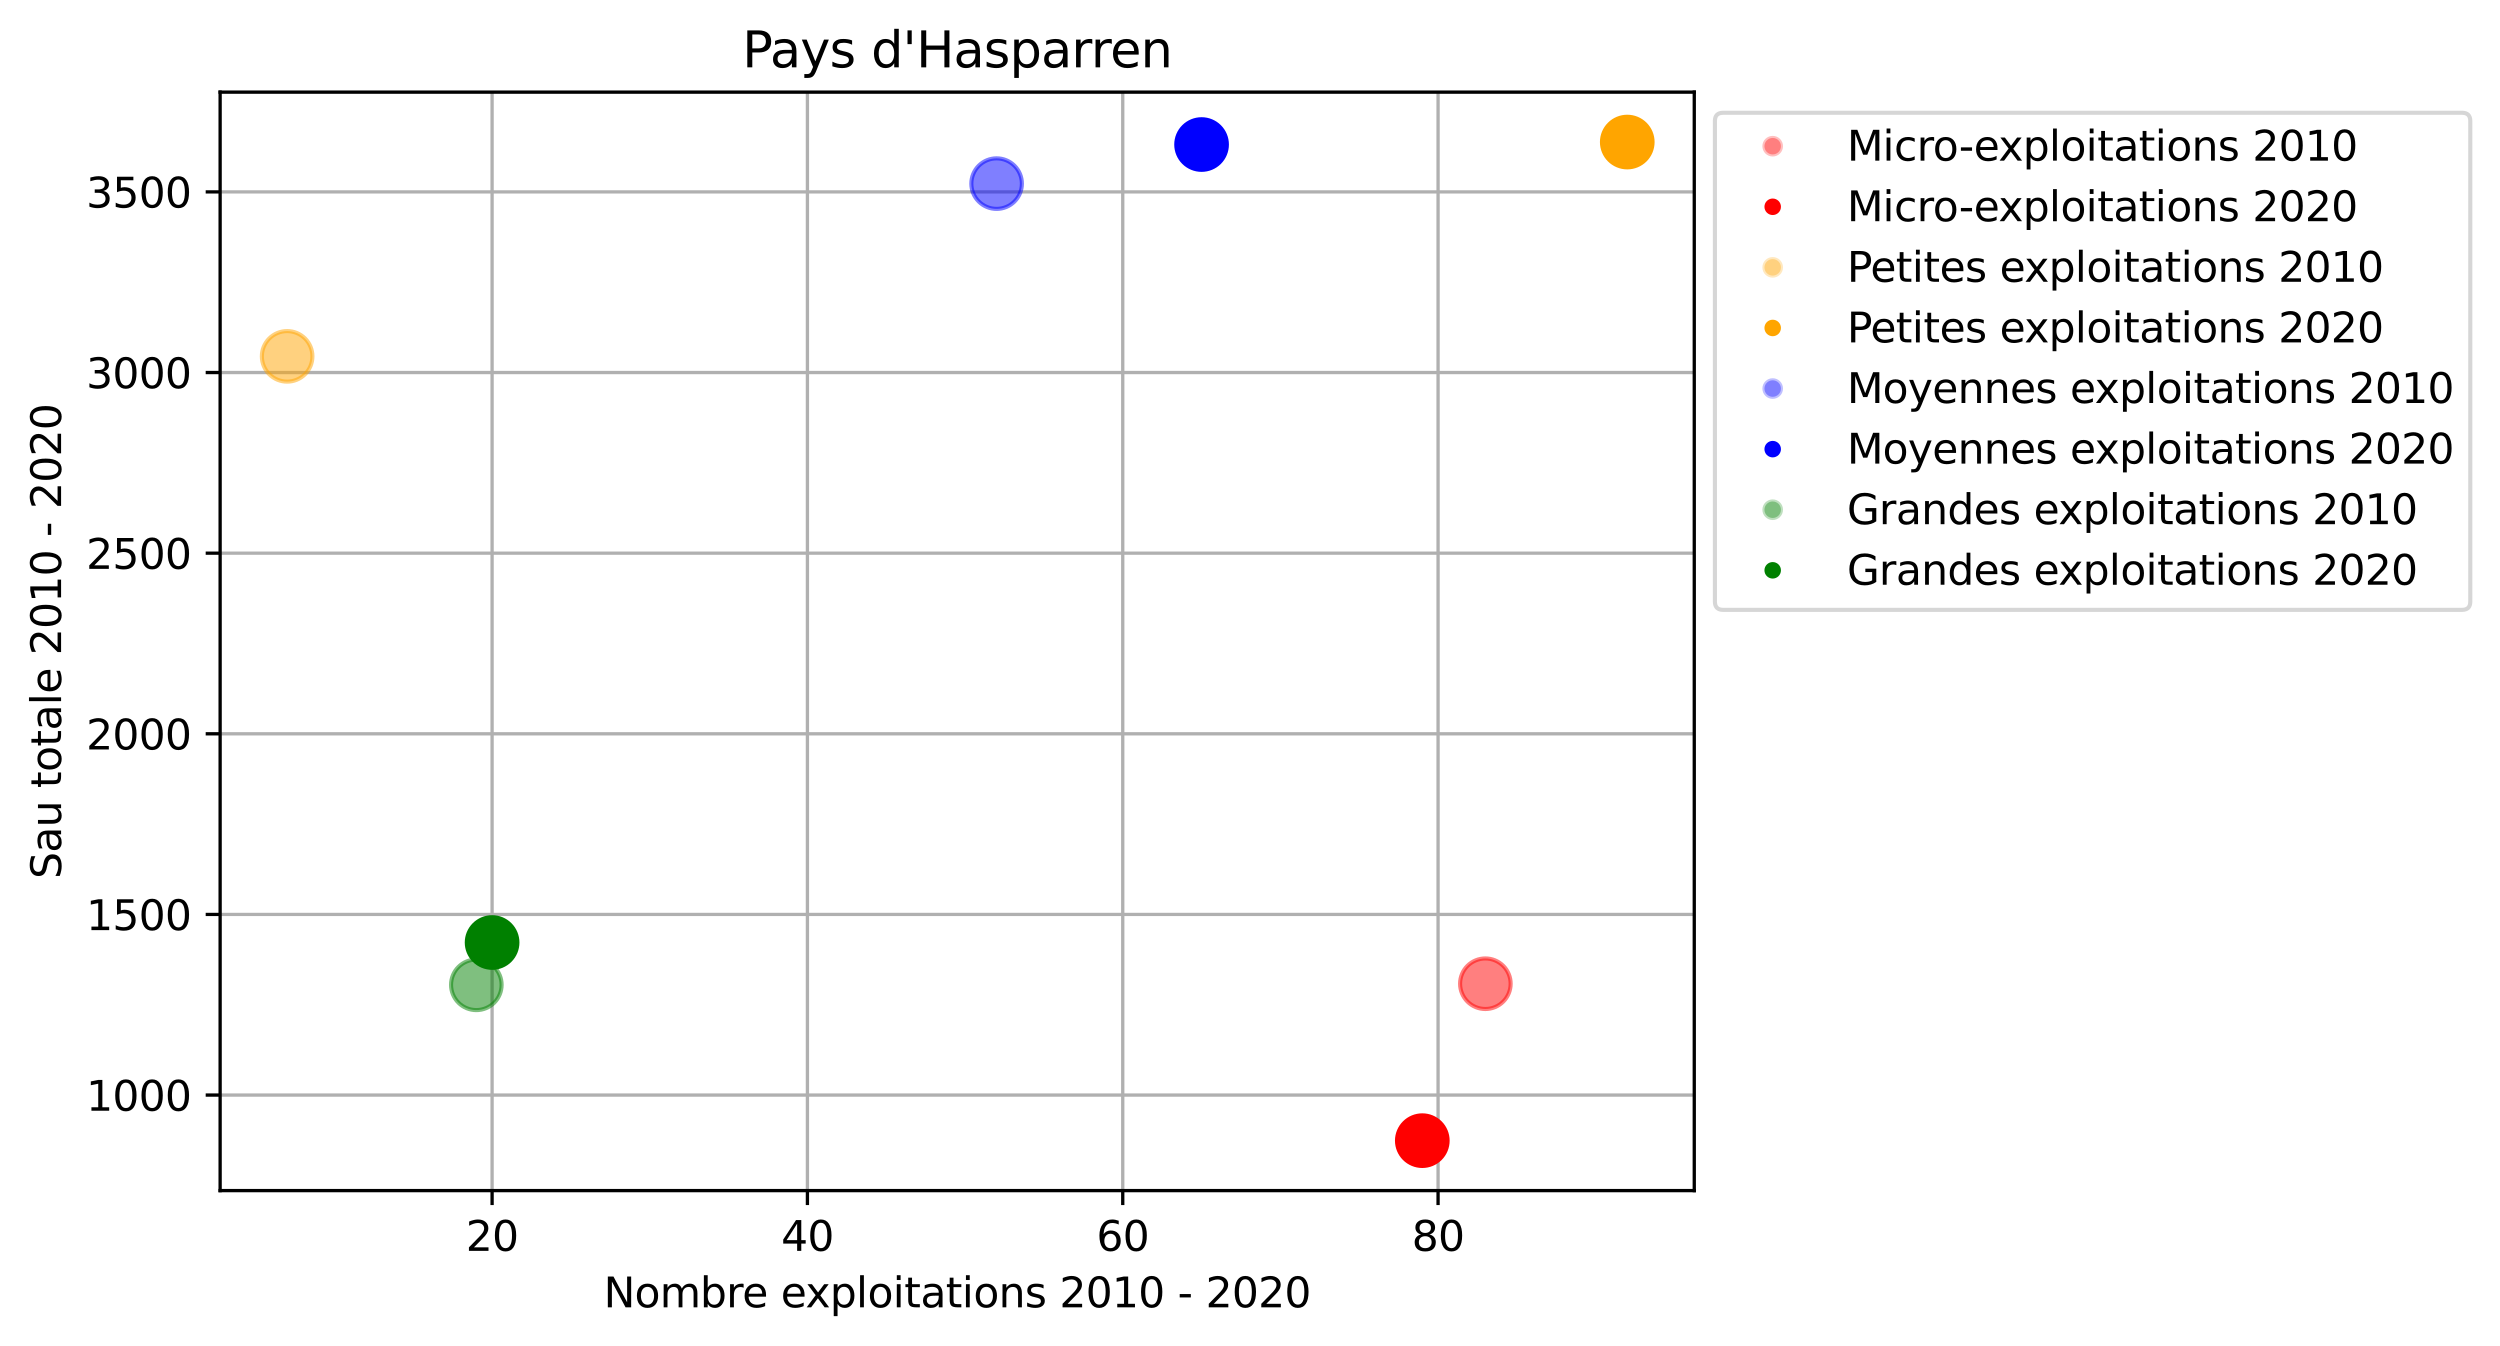 <?xml version="1.0" encoding="utf-8" standalone="no"?>
<!DOCTYPE svg PUBLIC "-//W3C//DTD SVG 1.1//EN"
  "http://www.w3.org/Graphics/SVG/1.1/DTD/svg11.dtd">
<svg xmlns:xlink="http://www.w3.org/1999/xlink" width="605.643pt" height="325.986pt" viewBox="0 0 605.643 325.986" xmlns="http://www.w3.org/2000/svg" version="1.1">
 <defs>
  <style type="text/css">*{stroke-linejoin: round; stroke-linecap: butt}</style>
 </defs>
 <g id="figure_1">
  <g id="patch_1">
   <path d="M 0 325.986 
L 605.643 325.986 
L 605.643 0 
L 0 0 
z
" style="fill: #ffffff"/>
  </g>
  <g id="axes_1">
   <g id="patch_2">
    <path d="M 53.328 288.43 
L 410.448 288.43 
L 410.448 22.318 
L 53.328 22.318 
z
" style="fill: #ffffff"/>
   </g>
   <g id="matplotlib.axis_1">
    <g id="xtick_1">
     <g id="line2d_1">
      <path d="M 119.214 288.43 
L 119.214 22.318 
" clip-path="url(#pa336b7e5cf)" style="fill: none; stroke: #b0b0b0; stroke-width: 0.8; stroke-linecap: square"/>
     </g>
     <g id="line2d_2">
      <defs>
       <path id="m79fb0ad201" d="M 0 0 
L 0 3.5 
" style="stroke: #000000; stroke-width: 0.8"/>
      </defs>
      <g>
       <use xlink:href="#m79fb0ad201" x="119.214" y="288.43" style="stroke: #000000; stroke-width: 0.8"/>
      </g>
     </g>
     <g id="text_1">
      <!-- 20 -->
      <g transform="translate(112.851 303.029) scale(0.1 -0.1)">
       <defs>
        <path id="DejaVuSans-32" d="M 1228 531 
L 3431 531 
L 3431 0 
L 469 0 
L 469 531 
Q 828 903 1448 1529 
Q 2069 2156 2228 2338 
Q 2531 2678 2651 2914 
Q 2772 3150 2772 3378 
Q 2772 3750 2511 3984 
Q 2250 4219 1831 4219 
Q 1534 4219 1204 4116 
Q 875 4013 500 3803 
L 500 4441 
Q 881 4594 1212 4672 
Q 1544 4750 1819 4750 
Q 2544 4750 2975 4387 
Q 3406 4025 3406 3419 
Q 3406 3131 3298 2873 
Q 3191 2616 2906 2266 
Q 2828 2175 2409 1742 
Q 1991 1309 1228 531 
z
" transform="scale(0.016)"/>
        <path id="DejaVuSans-30" d="M 2034 4250 
Q 1547 4250 1301 3770 
Q 1056 3291 1056 2328 
Q 1056 1369 1301 889 
Q 1547 409 2034 409 
Q 2525 409 2770 889 
Q 3016 1369 3016 2328 
Q 3016 3291 2770 3770 
Q 2525 4250 2034 4250 
z
M 2034 4750 
Q 2819 4750 3233 4129 
Q 3647 3509 3647 2328 
Q 3647 1150 3233 529 
Q 2819 -91 2034 -91 
Q 1250 -91 836 529 
Q 422 1150 422 2328 
Q 422 3509 836 4129 
Q 1250 4750 2034 4750 
z
" transform="scale(0.016)"/>
       </defs>
       <use xlink:href="#DejaVuSans-32"/>
       <use xlink:href="#DejaVuSans-30" x="63.623"/>
      </g>
     </g>
    </g>
    <g id="xtick_2">
     <g id="line2d_3">
      <path d="M 195.603 288.43 
L 195.603 22.318 
" clip-path="url(#pa336b7e5cf)" style="fill: none; stroke: #b0b0b0; stroke-width: 0.8; stroke-linecap: square"/>
     </g>
     <g id="line2d_4">
      <g>
       <use xlink:href="#m79fb0ad201" x="195.603" y="288.43" style="stroke: #000000; stroke-width: 0.8"/>
      </g>
     </g>
     <g id="text_2">
      <!-- 40 -->
      <g transform="translate(189.241 303.029) scale(0.1 -0.1)">
       <defs>
        <path id="DejaVuSans-34" d="M 2419 4116 
L 825 1625 
L 2419 1625 
L 2419 4116 
z
M 2253 4666 
L 3047 4666 
L 3047 1625 
L 3713 1625 
L 3713 1100 
L 3047 1100 
L 3047 0 
L 2419 0 
L 2419 1100 
L 313 1100 
L 313 1709 
L 2253 4666 
z
" transform="scale(0.016)"/>
       </defs>
       <use xlink:href="#DejaVuSans-34"/>
       <use xlink:href="#DejaVuSans-30" x="63.623"/>
      </g>
     </g>
    </g>
    <g id="xtick_3">
     <g id="line2d_5">
      <path d="M 271.993 288.43 
L 271.993 22.318 
" clip-path="url(#pa336b7e5cf)" style="fill: none; stroke: #b0b0b0; stroke-width: 0.8; stroke-linecap: square"/>
     </g>
     <g id="line2d_6">
      <g>
       <use xlink:href="#m79fb0ad201" x="271.993" y="288.43" style="stroke: #000000; stroke-width: 0.8"/>
      </g>
     </g>
     <g id="text_3">
      <!-- 60 -->
      <g transform="translate(265.63 303.029) scale(0.1 -0.1)">
       <defs>
        <path id="DejaVuSans-36" d="M 2113 2584 
Q 1688 2584 1439 2293 
Q 1191 2003 1191 1497 
Q 1191 994 1439 701 
Q 1688 409 2113 409 
Q 2538 409 2786 701 
Q 3034 994 3034 1497 
Q 3034 2003 2786 2293 
Q 2538 2584 2113 2584 
z
M 3366 4563 
L 3366 3988 
Q 3128 4100 2886 4159 
Q 2644 4219 2406 4219 
Q 1781 4219 1451 3797 
Q 1122 3375 1075 2522 
Q 1259 2794 1537 2939 
Q 1816 3084 2150 3084 
Q 2853 3084 3261 2657 
Q 3669 2231 3669 1497 
Q 3669 778 3244 343 
Q 2819 -91 2113 -91 
Q 1303 -91 875 529 
Q 447 1150 447 2328 
Q 447 3434 972 4092 
Q 1497 4750 2381 4750 
Q 2619 4750 2861 4703 
Q 3103 4656 3366 4563 
z
" transform="scale(0.016)"/>
       </defs>
       <use xlink:href="#DejaVuSans-36"/>
       <use xlink:href="#DejaVuSans-30" x="63.623"/>
      </g>
     </g>
    </g>
    <g id="xtick_4">
     <g id="line2d_7">
      <path d="M 348.382 288.43 
L 348.382 22.318 
" clip-path="url(#pa336b7e5cf)" style="fill: none; stroke: #b0b0b0; stroke-width: 0.8; stroke-linecap: square"/>
     </g>
     <g id="line2d_8">
      <g>
       <use xlink:href="#m79fb0ad201" x="348.382" y="288.43" style="stroke: #000000; stroke-width: 0.8"/>
      </g>
     </g>
     <g id="text_4">
      <!-- 80 -->
      <g transform="translate(342.019 303.029) scale(0.1 -0.1)">
       <defs>
        <path id="DejaVuSans-38" d="M 2034 2216 
Q 1584 2216 1326 1975 
Q 1069 1734 1069 1313 
Q 1069 891 1326 650 
Q 1584 409 2034 409 
Q 2484 409 2743 651 
Q 3003 894 3003 1313 
Q 3003 1734 2745 1975 
Q 2488 2216 2034 2216 
z
M 1403 2484 
Q 997 2584 770 2862 
Q 544 3141 544 3541 
Q 544 4100 942 4425 
Q 1341 4750 2034 4750 
Q 2731 4750 3128 4425 
Q 3525 4100 3525 3541 
Q 3525 3141 3298 2862 
Q 3072 2584 2669 2484 
Q 3125 2378 3379 2068 
Q 3634 1759 3634 1313 
Q 3634 634 3220 271 
Q 2806 -91 2034 -91 
Q 1263 -91 848 271 
Q 434 634 434 1313 
Q 434 1759 690 2068 
Q 947 2378 1403 2484 
z
M 1172 3481 
Q 1172 3119 1398 2916 
Q 1625 2713 2034 2713 
Q 2441 2713 2670 2916 
Q 2900 3119 2900 3481 
Q 2900 3844 2670 4047 
Q 2441 4250 2034 4250 
Q 1625 4250 1398 4047 
Q 1172 3844 1172 3481 
z
" transform="scale(0.016)"/>
       </defs>
       <use xlink:href="#DejaVuSans-38"/>
       <use xlink:href="#DejaVuSans-30" x="63.623"/>
      </g>
     </g>
    </g>
    <g id="text_5">
     <!-- Nombre exploitations 2010 - 2020 -->
     <g transform="translate(146.248 316.707) scale(0.1 -0.1)">
      <defs>
       <path id="DejaVuSans-4e" d="M 628 4666 
L 1478 4666 
L 3547 763 
L 3547 4666 
L 4159 4666 
L 4159 0 
L 3309 0 
L 1241 3903 
L 1241 0 
L 628 0 
L 628 4666 
z
" transform="scale(0.016)"/>
       <path id="DejaVuSans-6f" d="M 1959 3097 
Q 1497 3097 1228 2736 
Q 959 2375 959 1747 
Q 959 1119 1226 758 
Q 1494 397 1959 397 
Q 2419 397 2687 759 
Q 2956 1122 2956 1747 
Q 2956 2369 2687 2733 
Q 2419 3097 1959 3097 
z
M 1959 3584 
Q 2709 3584 3137 3096 
Q 3566 2609 3566 1747 
Q 3566 888 3137 398 
Q 2709 -91 1959 -91 
Q 1206 -91 779 398 
Q 353 888 353 1747 
Q 353 2609 779 3096 
Q 1206 3584 1959 3584 
z
" transform="scale(0.016)"/>
       <path id="DejaVuSans-6d" d="M 3328 2828 
Q 3544 3216 3844 3400 
Q 4144 3584 4550 3584 
Q 5097 3584 5394 3201 
Q 5691 2819 5691 2113 
L 5691 0 
L 5113 0 
L 5113 2094 
Q 5113 2597 4934 2840 
Q 4756 3084 4391 3084 
Q 3944 3084 3684 2787 
Q 3425 2491 3425 1978 
L 3425 0 
L 2847 0 
L 2847 2094 
Q 2847 2600 2669 2842 
Q 2491 3084 2119 3084 
Q 1678 3084 1418 2786 
Q 1159 2488 1159 1978 
L 1159 0 
L 581 0 
L 581 3500 
L 1159 3500 
L 1159 2956 
Q 1356 3278 1631 3431 
Q 1906 3584 2284 3584 
Q 2666 3584 2933 3390 
Q 3200 3197 3328 2828 
z
" transform="scale(0.016)"/>
       <path id="DejaVuSans-62" d="M 3116 1747 
Q 3116 2381 2855 2742 
Q 2594 3103 2138 3103 
Q 1681 3103 1420 2742 
Q 1159 2381 1159 1747 
Q 1159 1113 1420 752 
Q 1681 391 2138 391 
Q 2594 391 2855 752 
Q 3116 1113 3116 1747 
z
M 1159 2969 
Q 1341 3281 1617 3432 
Q 1894 3584 2278 3584 
Q 2916 3584 3314 3078 
Q 3713 2572 3713 1747 
Q 3713 922 3314 415 
Q 2916 -91 2278 -91 
Q 1894 -91 1617 61 
Q 1341 213 1159 525 
L 1159 0 
L 581 0 
L 581 4863 
L 1159 4863 
L 1159 2969 
z
" transform="scale(0.016)"/>
       <path id="DejaVuSans-72" d="M 2631 2963 
Q 2534 3019 2420 3045 
Q 2306 3072 2169 3072 
Q 1681 3072 1420 2755 
Q 1159 2438 1159 1844 
L 1159 0 
L 581 0 
L 581 3500 
L 1159 3500 
L 1159 2956 
Q 1341 3275 1631 3429 
Q 1922 3584 2338 3584 
Q 2397 3584 2469 3576 
Q 2541 3569 2628 3553 
L 2631 2963 
z
" transform="scale(0.016)"/>
       <path id="DejaVuSans-65" d="M 3597 1894 
L 3597 1613 
L 953 1613 
Q 991 1019 1311 708 
Q 1631 397 2203 397 
Q 2534 397 2845 478 
Q 3156 559 3463 722 
L 3463 178 
Q 3153 47 2828 -22 
Q 2503 -91 2169 -91 
Q 1331 -91 842 396 
Q 353 884 353 1716 
Q 353 2575 817 3079 
Q 1281 3584 2069 3584 
Q 2775 3584 3186 3129 
Q 3597 2675 3597 1894 
z
M 3022 2063 
Q 3016 2534 2758 2815 
Q 2500 3097 2075 3097 
Q 1594 3097 1305 2825 
Q 1016 2553 972 2059 
L 3022 2063 
z
" transform="scale(0.016)"/>
       <path id="DejaVuSans-20" transform="scale(0.016)"/>
       <path id="DejaVuSans-78" d="M 3513 3500 
L 2247 1797 
L 3578 0 
L 2900 0 
L 1881 1375 
L 863 0 
L 184 0 
L 1544 1831 
L 300 3500 
L 978 3500 
L 1906 2253 
L 2834 3500 
L 3513 3500 
z
" transform="scale(0.016)"/>
       <path id="DejaVuSans-70" d="M 1159 525 
L 1159 -1331 
L 581 -1331 
L 581 3500 
L 1159 3500 
L 1159 2969 
Q 1341 3281 1617 3432 
Q 1894 3584 2278 3584 
Q 2916 3584 3314 3078 
Q 3713 2572 3713 1747 
Q 3713 922 3314 415 
Q 2916 -91 2278 -91 
Q 1894 -91 1617 61 
Q 1341 213 1159 525 
z
M 3116 1747 
Q 3116 2381 2855 2742 
Q 2594 3103 2138 3103 
Q 1681 3103 1420 2742 
Q 1159 2381 1159 1747 
Q 1159 1113 1420 752 
Q 1681 391 2138 391 
Q 2594 391 2855 752 
Q 3116 1113 3116 1747 
z
" transform="scale(0.016)"/>
       <path id="DejaVuSans-6c" d="M 603 4863 
L 1178 4863 
L 1178 0 
L 603 0 
L 603 4863 
z
" transform="scale(0.016)"/>
       <path id="DejaVuSans-69" d="M 603 3500 
L 1178 3500 
L 1178 0 
L 603 0 
L 603 3500 
z
M 603 4863 
L 1178 4863 
L 1178 4134 
L 603 4134 
L 603 4863 
z
" transform="scale(0.016)"/>
       <path id="DejaVuSans-74" d="M 1172 4494 
L 1172 3500 
L 2356 3500 
L 2356 3053 
L 1172 3053 
L 1172 1153 
Q 1172 725 1289 603 
Q 1406 481 1766 481 
L 2356 481 
L 2356 0 
L 1766 0 
Q 1100 0 847 248 
Q 594 497 594 1153 
L 594 3053 
L 172 3053 
L 172 3500 
L 594 3500 
L 594 4494 
L 1172 4494 
z
" transform="scale(0.016)"/>
       <path id="DejaVuSans-61" d="M 2194 1759 
Q 1497 1759 1228 1600 
Q 959 1441 959 1056 
Q 959 750 1161 570 
Q 1363 391 1709 391 
Q 2188 391 2477 730 
Q 2766 1069 2766 1631 
L 2766 1759 
L 2194 1759 
z
M 3341 1997 
L 3341 0 
L 2766 0 
L 2766 531 
Q 2569 213 2275 61 
Q 1981 -91 1556 -91 
Q 1019 -91 701 211 
Q 384 513 384 1019 
Q 384 1609 779 1909 
Q 1175 2209 1959 2209 
L 2766 2209 
L 2766 2266 
Q 2766 2663 2505 2880 
Q 2244 3097 1772 3097 
Q 1472 3097 1187 3025 
Q 903 2953 641 2809 
L 641 3341 
Q 956 3463 1253 3523 
Q 1550 3584 1831 3584 
Q 2591 3584 2966 3190 
Q 3341 2797 3341 1997 
z
" transform="scale(0.016)"/>
       <path id="DejaVuSans-6e" d="M 3513 2113 
L 3513 0 
L 2938 0 
L 2938 2094 
Q 2938 2591 2744 2837 
Q 2550 3084 2163 3084 
Q 1697 3084 1428 2787 
Q 1159 2491 1159 1978 
L 1159 0 
L 581 0 
L 581 3500 
L 1159 3500 
L 1159 2956 
Q 1366 3272 1645 3428 
Q 1925 3584 2291 3584 
Q 2894 3584 3203 3211 
Q 3513 2838 3513 2113 
z
" transform="scale(0.016)"/>
       <path id="DejaVuSans-73" d="M 2834 3397 
L 2834 2853 
Q 2591 2978 2328 3040 
Q 2066 3103 1784 3103 
Q 1356 3103 1142 2972 
Q 928 2841 928 2578 
Q 928 2378 1081 2264 
Q 1234 2150 1697 2047 
L 1894 2003 
Q 2506 1872 2764 1633 
Q 3022 1394 3022 966 
Q 3022 478 2636 193 
Q 2250 -91 1575 -91 
Q 1294 -91 989 -36 
Q 684 19 347 128 
L 347 722 
Q 666 556 975 473 
Q 1284 391 1588 391 
Q 1994 391 2212 530 
Q 2431 669 2431 922 
Q 2431 1156 2273 1281 
Q 2116 1406 1581 1522 
L 1381 1569 
Q 847 1681 609 1914 
Q 372 2147 372 2553 
Q 372 3047 722 3315 
Q 1072 3584 1716 3584 
Q 2034 3584 2315 3537 
Q 2597 3491 2834 3397 
z
" transform="scale(0.016)"/>
       <path id="DejaVuSans-31" d="M 794 531 
L 1825 531 
L 1825 4091 
L 703 3866 
L 703 4441 
L 1819 4666 
L 2450 4666 
L 2450 531 
L 3481 531 
L 3481 0 
L 794 0 
L 794 531 
z
" transform="scale(0.016)"/>
       <path id="DejaVuSans-2d" d="M 313 2009 
L 1997 2009 
L 1997 1497 
L 313 1497 
L 313 2009 
z
" transform="scale(0.016)"/>
      </defs>
      <use xlink:href="#DejaVuSans-4e"/>
      <use xlink:href="#DejaVuSans-6f" x="74.805"/>
      <use xlink:href="#DejaVuSans-6d" x="135.986"/>
      <use xlink:href="#DejaVuSans-62" x="233.398"/>
      <use xlink:href="#DejaVuSans-72" x="296.875"/>
      <use xlink:href="#DejaVuSans-65" x="335.738"/>
      <use xlink:href="#DejaVuSans-20" x="397.262"/>
      <use xlink:href="#DejaVuSans-65" x="429.049"/>
      <use xlink:href="#DejaVuSans-78" x="488.822"/>
      <use xlink:href="#DejaVuSans-70" x="548.002"/>
      <use xlink:href="#DejaVuSans-6c" x="611.479"/>
      <use xlink:href="#DejaVuSans-6f" x="639.262"/>
      <use xlink:href="#DejaVuSans-69" x="700.443"/>
      <use xlink:href="#DejaVuSans-74" x="728.227"/>
      <use xlink:href="#DejaVuSans-61" x="767.436"/>
      <use xlink:href="#DejaVuSans-74" x="828.715"/>
      <use xlink:href="#DejaVuSans-69" x="867.924"/>
      <use xlink:href="#DejaVuSans-6f" x="895.707"/>
      <use xlink:href="#DejaVuSans-6e" x="956.889"/>
      <use xlink:href="#DejaVuSans-73" x="1020.268"/>
      <use xlink:href="#DejaVuSans-20" x="1072.367"/>
      <use xlink:href="#DejaVuSans-32" x="1104.154"/>
      <use xlink:href="#DejaVuSans-30" x="1167.777"/>
      <use xlink:href="#DejaVuSans-31" x="1231.4"/>
      <use xlink:href="#DejaVuSans-30" x="1295.023"/>
      <use xlink:href="#DejaVuSans-20" x="1358.646"/>
      <use xlink:href="#DejaVuSans-2d" x="1390.434"/>
      <use xlink:href="#DejaVuSans-20" x="1426.518"/>
      <use xlink:href="#DejaVuSans-32" x="1458.305"/>
      <use xlink:href="#DejaVuSans-30" x="1521.928"/>
      <use xlink:href="#DejaVuSans-32" x="1585.551"/>
      <use xlink:href="#DejaVuSans-30" x="1649.174"/>
     </g>
    </g>
   </g>
   <g id="matplotlib.axis_2">
    <g id="ytick_1">
     <g id="line2d_9">
      <path d="M 53.328 265.288 
L 410.448 265.288 
" clip-path="url(#pa336b7e5cf)" style="fill: none; stroke: #b0b0b0; stroke-width: 0.8; stroke-linecap: square"/>
     </g>
     <g id="line2d_10">
      <defs>
       <path id="mb0a0e26554" d="M 0 0 
L -3.5 0 
" style="stroke: #000000; stroke-width: 0.8"/>
      </defs>
      <g>
       <use xlink:href="#mb0a0e26554" x="53.328" y="265.288" style="stroke: #000000; stroke-width: 0.8"/>
      </g>
     </g>
     <g id="text_6">
      <!-- 1000 -->
      <g transform="translate(20.878 269.087) scale(0.1 -0.1)">
       <use xlink:href="#DejaVuSans-31"/>
       <use xlink:href="#DejaVuSans-30" x="63.623"/>
       <use xlink:href="#DejaVuSans-30" x="127.246"/>
       <use xlink:href="#DejaVuSans-30" x="190.869"/>
      </g>
     </g>
    </g>
    <g id="ytick_2">
     <g id="line2d_11">
      <path d="M 53.328 221.528 
L 410.448 221.528 
" clip-path="url(#pa336b7e5cf)" style="fill: none; stroke: #b0b0b0; stroke-width: 0.8; stroke-linecap: square"/>
     </g>
     <g id="line2d_12">
      <g>
       <use xlink:href="#mb0a0e26554" x="53.328" y="221.528" style="stroke: #000000; stroke-width: 0.8"/>
      </g>
     </g>
     <g id="text_7">
      <!-- 1500 -->
      <g transform="translate(20.878 225.327) scale(0.1 -0.1)">
       <defs>
        <path id="DejaVuSans-35" d="M 691 4666 
L 3169 4666 
L 3169 4134 
L 1269 4134 
L 1269 2991 
Q 1406 3038 1543 3061 
Q 1681 3084 1819 3084 
Q 2600 3084 3056 2656 
Q 3513 2228 3513 1497 
Q 3513 744 3044 326 
Q 2575 -91 1722 -91 
Q 1428 -91 1123 -41 
Q 819 9 494 109 
L 494 744 
Q 775 591 1075 516 
Q 1375 441 1709 441 
Q 2250 441 2565 725 
Q 2881 1009 2881 1497 
Q 2881 1984 2565 2268 
Q 2250 2553 1709 2553 
Q 1456 2553 1204 2497 
Q 953 2441 691 2322 
L 691 4666 
z
" transform="scale(0.016)"/>
       </defs>
       <use xlink:href="#DejaVuSans-31"/>
       <use xlink:href="#DejaVuSans-35" x="63.623"/>
       <use xlink:href="#DejaVuSans-30" x="127.246"/>
       <use xlink:href="#DejaVuSans-30" x="190.869"/>
      </g>
     </g>
    </g>
    <g id="ytick_3">
     <g id="line2d_13">
      <path d="M 53.328 177.768 
L 410.448 177.768 
" clip-path="url(#pa336b7e5cf)" style="fill: none; stroke: #b0b0b0; stroke-width: 0.8; stroke-linecap: square"/>
     </g>
     <g id="line2d_14">
      <g>
       <use xlink:href="#mb0a0e26554" x="53.328" y="177.768" style="stroke: #000000; stroke-width: 0.8"/>
      </g>
     </g>
     <g id="text_8">
      <!-- 2000 -->
      <g transform="translate(20.878 181.567) scale(0.1 -0.1)">
       <use xlink:href="#DejaVuSans-32"/>
       <use xlink:href="#DejaVuSans-30" x="63.623"/>
       <use xlink:href="#DejaVuSans-30" x="127.246"/>
       <use xlink:href="#DejaVuSans-30" x="190.869"/>
      </g>
     </g>
    </g>
    <g id="ytick_4">
     <g id="line2d_15">
      <path d="M 53.328 134.007 
L 410.448 134.007 
" clip-path="url(#pa336b7e5cf)" style="fill: none; stroke: #b0b0b0; stroke-width: 0.8; stroke-linecap: square"/>
     </g>
     <g id="line2d_16">
      <g>
       <use xlink:href="#mb0a0e26554" x="53.328" y="134.007" style="stroke: #000000; stroke-width: 0.8"/>
      </g>
     </g>
     <g id="text_9">
      <!-- 2500 -->
      <g transform="translate(20.878 137.807) scale(0.1 -0.1)">
       <use xlink:href="#DejaVuSans-32"/>
       <use xlink:href="#DejaVuSans-35" x="63.623"/>
       <use xlink:href="#DejaVuSans-30" x="127.246"/>
       <use xlink:href="#DejaVuSans-30" x="190.869"/>
      </g>
     </g>
    </g>
    <g id="ytick_5">
     <g id="line2d_17">
      <path d="M 53.328 90.247 
L 410.448 90.247 
" clip-path="url(#pa336b7e5cf)" style="fill: none; stroke: #b0b0b0; stroke-width: 0.8; stroke-linecap: square"/>
     </g>
     <g id="line2d_18">
      <g>
       <use xlink:href="#mb0a0e26554" x="53.328" y="90.247" style="stroke: #000000; stroke-width: 0.8"/>
      </g>
     </g>
     <g id="text_10">
      <!-- 3000 -->
      <g transform="translate(20.878 94.046) scale(0.1 -0.1)">
       <defs>
        <path id="DejaVuSans-33" d="M 2597 2516 
Q 3050 2419 3304 2112 
Q 3559 1806 3559 1356 
Q 3559 666 3084 287 
Q 2609 -91 1734 -91 
Q 1441 -91 1130 -33 
Q 819 25 488 141 
L 488 750 
Q 750 597 1062 519 
Q 1375 441 1716 441 
Q 2309 441 2620 675 
Q 2931 909 2931 1356 
Q 2931 1769 2642 2001 
Q 2353 2234 1838 2234 
L 1294 2234 
L 1294 2753 
L 1863 2753 
Q 2328 2753 2575 2939 
Q 2822 3125 2822 3475 
Q 2822 3834 2567 4026 
Q 2313 4219 1838 4219 
Q 1578 4219 1281 4162 
Q 984 4106 628 3988 
L 628 4550 
Q 988 4650 1302 4700 
Q 1616 4750 1894 4750 
Q 2613 4750 3031 4423 
Q 3450 4097 3450 3541 
Q 3450 3153 3228 2886 
Q 3006 2619 2597 2516 
z
" transform="scale(0.016)"/>
       </defs>
       <use xlink:href="#DejaVuSans-33"/>
       <use xlink:href="#DejaVuSans-30" x="63.623"/>
       <use xlink:href="#DejaVuSans-30" x="127.246"/>
       <use xlink:href="#DejaVuSans-30" x="190.869"/>
      </g>
     </g>
    </g>
    <g id="ytick_6">
     <g id="line2d_19">
      <path d="M 53.328 46.487 
L 410.448 46.487 
" clip-path="url(#pa336b7e5cf)" style="fill: none; stroke: #b0b0b0; stroke-width: 0.8; stroke-linecap: square"/>
     </g>
     <g id="line2d_20">
      <g>
       <use xlink:href="#mb0a0e26554" x="53.328" y="46.487" style="stroke: #000000; stroke-width: 0.8"/>
      </g>
     </g>
     <g id="text_11">
      <!-- 3500 -->
      <g transform="translate(20.878 50.286) scale(0.1 -0.1)">
       <use xlink:href="#DejaVuSans-33"/>
       <use xlink:href="#DejaVuSans-35" x="63.623"/>
       <use xlink:href="#DejaVuSans-30" x="127.246"/>
       <use xlink:href="#DejaVuSans-30" x="190.869"/>
      </g>
     </g>
    </g>
    <g id="text_12">
     <!-- Sau totale 2010 - 2020 -->
     <g transform="translate(14.798 212.901) rotate(-90) scale(0.1 -0.1)">
      <defs>
       <path id="DejaVuSans-53" d="M 3425 4513 
L 3425 3897 
Q 3066 4069 2747 4153 
Q 2428 4238 2131 4238 
Q 1616 4238 1336 4038 
Q 1056 3838 1056 3469 
Q 1056 3159 1242 3001 
Q 1428 2844 1947 2747 
L 2328 2669 
Q 3034 2534 3370 2195 
Q 3706 1856 3706 1288 
Q 3706 609 3251 259 
Q 2797 -91 1919 -91 
Q 1588 -91 1214 -16 
Q 841 59 441 206 
L 441 856 
Q 825 641 1194 531 
Q 1563 422 1919 422 
Q 2459 422 2753 634 
Q 3047 847 3047 1241 
Q 3047 1584 2836 1778 
Q 2625 1972 2144 2069 
L 1759 2144 
Q 1053 2284 737 2584 
Q 422 2884 422 3419 
Q 422 4038 858 4394 
Q 1294 4750 2059 4750 
Q 2388 4750 2728 4690 
Q 3069 4631 3425 4513 
z
" transform="scale(0.016)"/>
       <path id="DejaVuSans-75" d="M 544 1381 
L 544 3500 
L 1119 3500 
L 1119 1403 
Q 1119 906 1312 657 
Q 1506 409 1894 409 
Q 2359 409 2629 706 
Q 2900 1003 2900 1516 
L 2900 3500 
L 3475 3500 
L 3475 0 
L 2900 0 
L 2900 538 
Q 2691 219 2414 64 
Q 2138 -91 1772 -91 
Q 1169 -91 856 284 
Q 544 659 544 1381 
z
M 1991 3584 
L 1991 3584 
z
" transform="scale(0.016)"/>
      </defs>
      <use xlink:href="#DejaVuSans-53"/>
      <use xlink:href="#DejaVuSans-61" x="63.477"/>
      <use xlink:href="#DejaVuSans-75" x="124.756"/>
      <use xlink:href="#DejaVuSans-20" x="188.135"/>
      <use xlink:href="#DejaVuSans-74" x="219.922"/>
      <use xlink:href="#DejaVuSans-6f" x="259.131"/>
      <use xlink:href="#DejaVuSans-74" x="320.312"/>
      <use xlink:href="#DejaVuSans-61" x="359.521"/>
      <use xlink:href="#DejaVuSans-6c" x="420.801"/>
      <use xlink:href="#DejaVuSans-65" x="448.584"/>
      <use xlink:href="#DejaVuSans-20" x="510.107"/>
      <use xlink:href="#DejaVuSans-32" x="541.895"/>
      <use xlink:href="#DejaVuSans-30" x="605.518"/>
      <use xlink:href="#DejaVuSans-31" x="669.141"/>
      <use xlink:href="#DejaVuSans-30" x="732.764"/>
      <use xlink:href="#DejaVuSans-20" x="796.387"/>
      <use xlink:href="#DejaVuSans-2d" x="828.174"/>
      <use xlink:href="#DejaVuSans-20" x="864.258"/>
      <use xlink:href="#DejaVuSans-32" x="896.045"/>
      <use xlink:href="#DejaVuSans-30" x="959.668"/>
      <use xlink:href="#DejaVuSans-32" x="1023.291"/>
      <use xlink:href="#DejaVuSans-30" x="1086.914"/>
     </g>
    </g>
   </g>
   <g id="PathCollection_1">
    <path d="M 344.562 282.458 
C 346.186 282.458 347.744 281.813 348.892 280.664 
C 350.041 279.516 350.686 277.958 350.686 276.334 
C 350.686 274.71 350.041 273.152 348.892 272.004 
C 347.744 270.856 346.186 270.21 344.562 270.21 
C 342.938 270.21 341.381 270.856 340.232 272.004 
C 339.084 273.152 338.439 274.71 338.439 276.334 
C 338.439 277.958 339.084 279.516 340.232 280.664 
C 341.381 281.813 342.938 282.458 344.562 282.458 
z
" clip-path="url(#pa336b7e5cf)" style="fill: #ff0000; stroke: #ff0000"/>
    <path d="M 394.215 40.538 
C 395.839 40.538 397.397 39.893 398.546 38.744 
C 399.694 37.596 400.339 36.038 400.339 34.414 
C 400.339 32.79 399.694 31.232 398.546 30.084 
C 397.397 28.936 395.839 28.29 394.215 28.29 
C 392.591 28.29 391.034 28.936 389.885 30.084 
C 388.737 31.232 388.092 32.79 388.092 34.414 
C 388.092 36.038 388.737 37.596 389.885 38.744 
C 391.034 39.893 392.591 40.538 394.215 40.538 
z
" clip-path="url(#pa336b7e5cf)" style="fill: #ffa500; stroke: #ffa500"/>
    <path d="M 291.09 41.139 
C 292.714 41.139 294.272 40.494 295.42 39.346 
C 296.568 38.197 297.214 36.639 297.214 35.015 
C 297.214 33.391 296.568 31.834 295.42 30.685 
C 294.272 29.537 292.714 28.892 291.09 28.892 
C 289.466 28.892 287.908 29.537 286.76 30.685 
C 285.611 31.834 284.966 33.391 284.966 35.015 
C 284.966 36.639 285.611 38.197 286.76 39.346 
C 287.908 40.494 289.466 41.139 291.09 41.139 
z
" clip-path="url(#pa336b7e5cf)" style="fill: #0000ff; stroke: #0000ff"/>
    <path d="M 119.214 234.452 
C 120.838 234.452 122.396 233.807 123.544 232.658 
C 124.692 231.51 125.338 229.952 125.338 228.328 
C 125.338 226.704 124.692 225.146 123.544 223.998 
C 122.396 222.85 120.838 222.204 119.214 222.204 
C 117.59 222.204 116.032 222.85 114.884 223.998 
C 113.735 225.146 113.09 226.704 113.09 228.328 
C 113.09 229.952 113.735 231.51 114.884 232.658 
C 116.032 233.807 117.59 234.452 119.214 234.452 
z
" clip-path="url(#pa336b7e5cf)" style="fill: #008000; stroke: #008000"/>
   </g>
   <g id="PathCollection_2">
    <path d="M 359.84 244.438 
C 361.464 244.438 363.022 243.793 364.17 242.644 
C 365.319 241.496 365.964 239.938 365.964 238.314 
C 365.964 236.69 365.319 235.133 364.17 233.984 
C 363.022 232.836 361.464 232.191 359.84 232.191 
C 358.216 232.191 356.658 232.836 355.51 233.984 
C 354.362 235.133 353.716 236.69 353.716 238.314 
C 353.716 239.938 354.362 241.496 355.51 242.644 
C 356.658 243.793 358.216 244.438 359.84 244.438 
z
" clip-path="url(#pa336b7e5cf)" style="fill: #ff0000; fill-opacity: 0.5; stroke: #ff0000; stroke-opacity: 0.5"/>
    <path d="M 69.561 92.453 
C 71.185 92.453 72.743 91.808 73.891 90.66 
C 75.039 89.511 75.685 87.954 75.685 86.33 
C 75.685 84.706 75.039 83.148 73.891 81.999 
C 72.743 80.851 71.185 80.206 69.561 80.206 
C 67.937 80.206 66.379 80.851 65.231 81.999 
C 64.082 83.148 63.437 84.706 63.437 86.33 
C 63.437 87.954 64.082 89.511 65.231 90.66 
C 66.379 91.808 67.937 92.453 69.561 92.453 
z
" clip-path="url(#pa336b7e5cf)" style="fill: #ffa500; fill-opacity: 0.5; stroke: #ffa500; stroke-opacity: 0.5"/>
    <path d="M 241.437 50.607 
C 243.061 50.607 244.619 49.962 245.767 48.813 
C 246.915 47.665 247.561 46.107 247.561 44.483 
C 247.561 42.859 246.915 41.302 245.767 40.153 
C 244.619 39.005 243.061 38.36 241.437 38.36 
C 239.813 38.36 238.255 39.005 237.107 40.153 
C 235.958 41.302 235.313 42.859 235.313 44.483 
C 235.313 46.107 235.958 47.665 237.107 48.813 
C 238.255 49.962 239.813 50.607 241.437 50.607 
z
" clip-path="url(#pa336b7e5cf)" style="fill: #0000ff; fill-opacity: 0.5; stroke: #0000ff; stroke-opacity: 0.5"/>
    <path d="M 115.394 244.704 
C 117.018 244.704 118.576 244.059 119.725 242.911 
C 120.873 241.762 121.518 240.204 121.518 238.58 
C 121.518 236.956 120.873 235.399 119.725 234.25 
C 118.576 233.102 117.018 232.457 115.394 232.457 
C 113.77 232.457 112.213 233.102 111.064 234.25 
C 109.916 235.399 109.271 236.956 109.271 238.58 
C 109.271 240.204 109.916 241.762 111.064 242.911 
C 112.213 244.059 113.77 244.704 115.394 244.704 
z
" clip-path="url(#pa336b7e5cf)" style="fill: #008000; fill-opacity: 0.5; stroke: #008000; stroke-opacity: 0.5"/>
   </g>
   <g id="patch_3">
    <path d="M 53.328 288.43 
L 53.328 22.318 
" style="fill: none; stroke: #000000; stroke-width: 0.8; stroke-linejoin: miter; stroke-linecap: square"/>
   </g>
   <g id="patch_4">
    <path d="M 410.448 288.43 
L 410.448 22.318 
" style="fill: none; stroke: #000000; stroke-width: 0.8; stroke-linejoin: miter; stroke-linecap: square"/>
   </g>
   <g id="patch_5">
    <path d="M 53.328 288.43 
L 410.448 288.43 
" style="fill: none; stroke: #000000; stroke-width: 0.8; stroke-linejoin: miter; stroke-linecap: square"/>
   </g>
   <g id="patch_6">
    <path d="M 53.328 22.318 
L 410.448 22.318 
" style="fill: none; stroke: #000000; stroke-width: 0.8; stroke-linejoin: miter; stroke-linecap: square"/>
   </g>
   <g id="text_13">
    <!-- Pays d'Hasparren -->
    <g transform="translate(179.833 16.318) scale(0.12 -0.12)">
     <defs>
      <path id="DejaVuSans-50" d="M 1259 4147 
L 1259 2394 
L 2053 2394 
Q 2494 2394 2734 2622 
Q 2975 2850 2975 3272 
Q 2975 3691 2734 3919 
Q 2494 4147 2053 4147 
L 1259 4147 
z
M 628 4666 
L 2053 4666 
Q 2838 4666 3239 4311 
Q 3641 3956 3641 3272 
Q 3641 2581 3239 2228 
Q 2838 1875 2053 1875 
L 1259 1875 
L 1259 0 
L 628 0 
L 628 4666 
z
" transform="scale(0.016)"/>
      <path id="DejaVuSans-79" d="M 2059 -325 
Q 1816 -950 1584 -1140 
Q 1353 -1331 966 -1331 
L 506 -1331 
L 506 -850 
L 844 -850 
Q 1081 -850 1212 -737 
Q 1344 -625 1503 -206 
L 1606 56 
L 191 3500 
L 800 3500 
L 1894 763 
L 2988 3500 
L 3597 3500 
L 2059 -325 
z
" transform="scale(0.016)"/>
      <path id="DejaVuSans-64" d="M 2906 2969 
L 2906 4863 
L 3481 4863 
L 3481 0 
L 2906 0 
L 2906 525 
Q 2725 213 2448 61 
Q 2172 -91 1784 -91 
Q 1150 -91 751 415 
Q 353 922 353 1747 
Q 353 2572 751 3078 
Q 1150 3584 1784 3584 
Q 2172 3584 2448 3432 
Q 2725 3281 2906 2969 
z
M 947 1747 
Q 947 1113 1208 752 
Q 1469 391 1925 391 
Q 2381 391 2643 752 
Q 2906 1113 2906 1747 
Q 2906 2381 2643 2742 
Q 2381 3103 1925 3103 
Q 1469 3103 1208 2742 
Q 947 2381 947 1747 
z
" transform="scale(0.016)"/>
      <path id="DejaVuSans-27" d="M 1147 4666 
L 1147 2931 
L 616 2931 
L 616 4666 
L 1147 4666 
z
" transform="scale(0.016)"/>
      <path id="DejaVuSans-48" d="M 628 4666 
L 1259 4666 
L 1259 2753 
L 3553 2753 
L 3553 4666 
L 4184 4666 
L 4184 0 
L 3553 0 
L 3553 2222 
L 1259 2222 
L 1259 0 
L 628 0 
L 628 4666 
z
" transform="scale(0.016)"/>
     </defs>
     <use xlink:href="#DejaVuSans-50"/>
     <use xlink:href="#DejaVuSans-61" x="55.803"/>
     <use xlink:href="#DejaVuSans-79" x="117.082"/>
     <use xlink:href="#DejaVuSans-73" x="176.262"/>
     <use xlink:href="#DejaVuSans-20" x="228.361"/>
     <use xlink:href="#DejaVuSans-64" x="260.148"/>
     <use xlink:href="#DejaVuSans-27" x="323.625"/>
     <use xlink:href="#DejaVuSans-48" x="351.115"/>
     <use xlink:href="#DejaVuSans-61" x="426.311"/>
     <use xlink:href="#DejaVuSans-73" x="487.59"/>
     <use xlink:href="#DejaVuSans-70" x="539.689"/>
     <use xlink:href="#DejaVuSans-61" x="603.166"/>
     <use xlink:href="#DejaVuSans-72" x="664.445"/>
     <use xlink:href="#DejaVuSans-72" x="703.809"/>
     <use xlink:href="#DejaVuSans-65" x="742.672"/>
     <use xlink:href="#DejaVuSans-6e" x="804.195"/>
    </g>
   </g>
   <g id="legend_1">
    <g id="patch_7">
     <path d="M 417.448 147.743 
L 596.443 147.743 
Q 598.443 147.743 598.443 145.743 
L 598.443 29.318 
Q 598.443 27.318 596.443 27.318 
L 417.448 27.318 
Q 415.448 27.318 415.448 29.318 
L 415.448 145.743 
Q 415.448 147.743 417.448 147.743 
z
" style="fill: #ffffff; opacity: 0.8; stroke: #cccccc; stroke-linejoin: miter"/>
    </g>
    <g id="line2d_21">
     <path d="M 419.448 35.417 
L 429.448 35.417 
L 439.448 35.417 
" style="fill: none; stroke: #ffffff; stroke-opacity: 0.5; stroke-width: 1.5; stroke-linecap: square"/>
     <defs>
      <path id="m8902814f64" d="M 0 2.5 
C 0.663 2.5 1.299 2.237 1.768 1.768 
C 2.237 1.299 2.5 0.663 2.5 0 
C 2.5 -0.663 2.237 -1.299 1.768 -1.768 
C 1.299 -2.237 0.663 -2.5 0 -2.5 
C -0.663 -2.5 -1.299 -2.237 -1.768 -1.768 
C -2.237 -1.299 -2.5 -0.663 -2.5 0 
C -2.5 0.663 -2.237 1.299 -1.768 1.768 
C -1.299 2.237 -0.663 2.5 0 2.5 
z
" style="stroke: #ffffff; stroke-opacity: 0.5"/>
     </defs>
     <g>
      <use xlink:href="#m8902814f64" x="429.448" y="35.417" style="fill: #ff0000; fill-opacity: 0.5; stroke: #ffffff; stroke-opacity: 0.5"/>
     </g>
    </g>
    <g id="text_14">
     <!-- Micro-exploitations 2010 -->
     <g transform="translate(447.448 38.917) scale(0.1 -0.1)">
      <defs>
       <path id="DejaVuSans-4d" d="M 628 4666 
L 1569 4666 
L 2759 1491 
L 3956 4666 
L 4897 4666 
L 4897 0 
L 4281 0 
L 4281 4097 
L 3078 897 
L 2444 897 
L 1241 4097 
L 1241 0 
L 628 0 
L 628 4666 
z
" transform="scale(0.016)"/>
       <path id="DejaVuSans-63" d="M 3122 3366 
L 3122 2828 
Q 2878 2963 2633 3030 
Q 2388 3097 2138 3097 
Q 1578 3097 1268 2742 
Q 959 2388 959 1747 
Q 959 1106 1268 751 
Q 1578 397 2138 397 
Q 2388 397 2633 464 
Q 2878 531 3122 666 
L 3122 134 
Q 2881 22 2623 -34 
Q 2366 -91 2075 -91 
Q 1284 -91 818 406 
Q 353 903 353 1747 
Q 353 2603 823 3093 
Q 1294 3584 2113 3584 
Q 2378 3584 2631 3529 
Q 2884 3475 3122 3366 
z
" transform="scale(0.016)"/>
      </defs>
      <use xlink:href="#DejaVuSans-4d"/>
      <use xlink:href="#DejaVuSans-69" x="86.279"/>
      <use xlink:href="#DejaVuSans-63" x="114.062"/>
      <use xlink:href="#DejaVuSans-72" x="169.043"/>
      <use xlink:href="#DejaVuSans-6f" x="207.906"/>
      <use xlink:href="#DejaVuSans-2d" x="270.963"/>
      <use xlink:href="#DejaVuSans-65" x="307.047"/>
      <use xlink:href="#DejaVuSans-78" x="366.82"/>
      <use xlink:href="#DejaVuSans-70" x="426"/>
      <use xlink:href="#DejaVuSans-6c" x="489.477"/>
      <use xlink:href="#DejaVuSans-6f" x="517.26"/>
      <use xlink:href="#DejaVuSans-69" x="578.441"/>
      <use xlink:href="#DejaVuSans-74" x="606.225"/>
      <use xlink:href="#DejaVuSans-61" x="645.434"/>
      <use xlink:href="#DejaVuSans-74" x="706.713"/>
      <use xlink:href="#DejaVuSans-69" x="745.922"/>
      <use xlink:href="#DejaVuSans-6f" x="773.705"/>
      <use xlink:href="#DejaVuSans-6e" x="834.887"/>
      <use xlink:href="#DejaVuSans-73" x="898.266"/>
      <use xlink:href="#DejaVuSans-20" x="950.365"/>
      <use xlink:href="#DejaVuSans-32" x="982.152"/>
      <use xlink:href="#DejaVuSans-30" x="1045.775"/>
      <use xlink:href="#DejaVuSans-31" x="1109.398"/>
      <use xlink:href="#DejaVuSans-30" x="1173.021"/>
     </g>
    </g>
    <g id="line2d_22">
     <path d="M 419.448 50.095 
L 429.448 50.095 
L 439.448 50.095 
" style="fill: none; stroke: #ffffff; stroke-width: 1.5; stroke-linecap: square"/>
     <defs>
      <path id="m73f06a1b74" d="M 0 2.5 
C 0.663 2.5 1.299 2.237 1.768 1.768 
C 2.237 1.299 2.5 0.663 2.5 0 
C 2.5 -0.663 2.237 -1.299 1.768 -1.768 
C 1.299 -2.237 0.663 -2.5 0 -2.5 
C -0.663 -2.5 -1.299 -2.237 -1.768 -1.768 
C -2.237 -1.299 -2.5 -0.663 -2.5 0 
C -2.5 0.663 -2.237 1.299 -1.768 1.768 
C -1.299 2.237 -0.663 2.5 0 2.5 
z
" style="stroke: #ffffff"/>
     </defs>
     <g>
      <use xlink:href="#m73f06a1b74" x="429.448" y="50.095" style="fill: #ff0000; stroke: #ffffff"/>
     </g>
    </g>
    <g id="text_15">
     <!-- Micro-exploitations 2020 -->
     <g transform="translate(447.448 53.595) scale(0.1 -0.1)">
      <use xlink:href="#DejaVuSans-4d"/>
      <use xlink:href="#DejaVuSans-69" x="86.279"/>
      <use xlink:href="#DejaVuSans-63" x="114.062"/>
      <use xlink:href="#DejaVuSans-72" x="169.043"/>
      <use xlink:href="#DejaVuSans-6f" x="207.906"/>
      <use xlink:href="#DejaVuSans-2d" x="270.963"/>
      <use xlink:href="#DejaVuSans-65" x="307.047"/>
      <use xlink:href="#DejaVuSans-78" x="366.82"/>
      <use xlink:href="#DejaVuSans-70" x="426"/>
      <use xlink:href="#DejaVuSans-6c" x="489.477"/>
      <use xlink:href="#DejaVuSans-6f" x="517.26"/>
      <use xlink:href="#DejaVuSans-69" x="578.441"/>
      <use xlink:href="#DejaVuSans-74" x="606.225"/>
      <use xlink:href="#DejaVuSans-61" x="645.434"/>
      <use xlink:href="#DejaVuSans-74" x="706.713"/>
      <use xlink:href="#DejaVuSans-69" x="745.922"/>
      <use xlink:href="#DejaVuSans-6f" x="773.705"/>
      <use xlink:href="#DejaVuSans-6e" x="834.887"/>
      <use xlink:href="#DejaVuSans-73" x="898.266"/>
      <use xlink:href="#DejaVuSans-20" x="950.365"/>
      <use xlink:href="#DejaVuSans-32" x="982.152"/>
      <use xlink:href="#DejaVuSans-30" x="1045.775"/>
      <use xlink:href="#DejaVuSans-32" x="1109.398"/>
      <use xlink:href="#DejaVuSans-30" x="1173.021"/>
     </g>
    </g>
    <g id="line2d_23">
     <path d="M 419.448 64.773 
L 429.448 64.773 
L 439.448 64.773 
" style="fill: none; stroke: #ffffff; stroke-opacity: 0.5; stroke-width: 1.5; stroke-linecap: square"/>
     <defs>
      <path id="m22a5154998" d="M 0 2.5 
C 0.663 2.5 1.299 2.237 1.768 1.768 
C 2.237 1.299 2.5 0.663 2.5 0 
C 2.5 -0.663 2.237 -1.299 1.768 -1.768 
C 1.299 -2.237 0.663 -2.5 0 -2.5 
C -0.663 -2.5 -1.299 -2.237 -1.768 -1.768 
C -2.237 -1.299 -2.5 -0.663 -2.5 0 
C -2.5 0.663 -2.237 1.299 -1.768 1.768 
C -1.299 2.237 -0.663 2.5 0 2.5 
z
" style="stroke: #ffffff; stroke-opacity: 0.5"/>
     </defs>
     <g>
      <use xlink:href="#m22a5154998" x="429.448" y="64.773" style="fill: #ffa500; fill-opacity: 0.5; stroke: #ffffff; stroke-opacity: 0.5"/>
     </g>
    </g>
    <g id="text_16">
     <!-- Petites exploitations 2010 -->
     <g transform="translate(447.448 68.273) scale(0.1 -0.1)">
      <use xlink:href="#DejaVuSans-50"/>
      <use xlink:href="#DejaVuSans-65" x="56.678"/>
      <use xlink:href="#DejaVuSans-74" x="118.201"/>
      <use xlink:href="#DejaVuSans-69" x="157.41"/>
      <use xlink:href="#DejaVuSans-74" x="185.193"/>
      <use xlink:href="#DejaVuSans-65" x="224.402"/>
      <use xlink:href="#DejaVuSans-73" x="285.926"/>
      <use xlink:href="#DejaVuSans-20" x="338.025"/>
      <use xlink:href="#DejaVuSans-65" x="369.812"/>
      <use xlink:href="#DejaVuSans-78" x="429.586"/>
      <use xlink:href="#DejaVuSans-70" x="488.766"/>
      <use xlink:href="#DejaVuSans-6c" x="552.242"/>
      <use xlink:href="#DejaVuSans-6f" x="580.025"/>
      <use xlink:href="#DejaVuSans-69" x="641.207"/>
      <use xlink:href="#DejaVuSans-74" x="668.99"/>
      <use xlink:href="#DejaVuSans-61" x="708.199"/>
      <use xlink:href="#DejaVuSans-74" x="769.479"/>
      <use xlink:href="#DejaVuSans-69" x="808.688"/>
      <use xlink:href="#DejaVuSans-6f" x="836.471"/>
      <use xlink:href="#DejaVuSans-6e" x="897.652"/>
      <use xlink:href="#DejaVuSans-73" x="961.031"/>
      <use xlink:href="#DejaVuSans-20" x="1013.131"/>
      <use xlink:href="#DejaVuSans-32" x="1044.918"/>
      <use xlink:href="#DejaVuSans-30" x="1108.541"/>
      <use xlink:href="#DejaVuSans-31" x="1172.164"/>
      <use xlink:href="#DejaVuSans-30" x="1235.787"/>
     </g>
    </g>
    <g id="line2d_24">
     <path d="M 419.448 79.451 
L 429.448 79.451 
L 439.448 79.451 
" style="fill: none; stroke: #ffffff; stroke-width: 1.5; stroke-linecap: square"/>
     <defs>
      <path id="mb9b765558e" d="M 0 2.5 
C 0.663 2.5 1.299 2.237 1.768 1.768 
C 2.237 1.299 2.5 0.663 2.5 0 
C 2.5 -0.663 2.237 -1.299 1.768 -1.768 
C 1.299 -2.237 0.663 -2.5 0 -2.5 
C -0.663 -2.5 -1.299 -2.237 -1.768 -1.768 
C -2.237 -1.299 -2.5 -0.663 -2.5 0 
C -2.5 0.663 -2.237 1.299 -1.768 1.768 
C -1.299 2.237 -0.663 2.5 0 2.5 
z
" style="stroke: #ffffff"/>
     </defs>
     <g>
      <use xlink:href="#mb9b765558e" x="429.448" y="79.451" style="fill: #ffa500; stroke: #ffffff"/>
     </g>
    </g>
    <g id="text_17">
     <!-- Petites exploitations 2020 -->
     <g transform="translate(447.448 82.951) scale(0.1 -0.1)">
      <use xlink:href="#DejaVuSans-50"/>
      <use xlink:href="#DejaVuSans-65" x="56.678"/>
      <use xlink:href="#DejaVuSans-74" x="118.201"/>
      <use xlink:href="#DejaVuSans-69" x="157.41"/>
      <use xlink:href="#DejaVuSans-74" x="185.193"/>
      <use xlink:href="#DejaVuSans-65" x="224.402"/>
      <use xlink:href="#DejaVuSans-73" x="285.926"/>
      <use xlink:href="#DejaVuSans-20" x="338.025"/>
      <use xlink:href="#DejaVuSans-65" x="369.812"/>
      <use xlink:href="#DejaVuSans-78" x="429.586"/>
      <use xlink:href="#DejaVuSans-70" x="488.766"/>
      <use xlink:href="#DejaVuSans-6c" x="552.242"/>
      <use xlink:href="#DejaVuSans-6f" x="580.025"/>
      <use xlink:href="#DejaVuSans-69" x="641.207"/>
      <use xlink:href="#DejaVuSans-74" x="668.99"/>
      <use xlink:href="#DejaVuSans-61" x="708.199"/>
      <use xlink:href="#DejaVuSans-74" x="769.479"/>
      <use xlink:href="#DejaVuSans-69" x="808.688"/>
      <use xlink:href="#DejaVuSans-6f" x="836.471"/>
      <use xlink:href="#DejaVuSans-6e" x="897.652"/>
      <use xlink:href="#DejaVuSans-73" x="961.031"/>
      <use xlink:href="#DejaVuSans-20" x="1013.131"/>
      <use xlink:href="#DejaVuSans-32" x="1044.918"/>
      <use xlink:href="#DejaVuSans-30" x="1108.541"/>
      <use xlink:href="#DejaVuSans-32" x="1172.164"/>
      <use xlink:href="#DejaVuSans-30" x="1235.787"/>
     </g>
    </g>
    <g id="line2d_25">
     <path d="M 419.448 94.129 
L 429.448 94.129 
L 439.448 94.129 
" style="fill: none; stroke: #ffffff; stroke-opacity: 0.5; stroke-width: 1.5; stroke-linecap: square"/>
     <defs>
      <path id="ma1de77963a" d="M 0 2.5 
C 0.663 2.5 1.299 2.237 1.768 1.768 
C 2.237 1.299 2.5 0.663 2.5 0 
C 2.5 -0.663 2.237 -1.299 1.768 -1.768 
C 1.299 -2.237 0.663 -2.5 0 -2.5 
C -0.663 -2.5 -1.299 -2.237 -1.768 -1.768 
C -2.237 -1.299 -2.5 -0.663 -2.5 0 
C -2.5 0.663 -2.237 1.299 -1.768 1.768 
C -1.299 2.237 -0.663 2.5 0 2.5 
z
" style="stroke: #ffffff; stroke-opacity: 0.5"/>
     </defs>
     <g>
      <use xlink:href="#ma1de77963a" x="429.448" y="94.129" style="fill: #0000ff; fill-opacity: 0.5; stroke: #ffffff; stroke-opacity: 0.5"/>
     </g>
    </g>
    <g id="text_18">
     <!-- Moyennes exploitations 2010 -->
     <g transform="translate(447.448 97.629) scale(0.1 -0.1)">
      <use xlink:href="#DejaVuSans-4d"/>
      <use xlink:href="#DejaVuSans-6f" x="86.279"/>
      <use xlink:href="#DejaVuSans-79" x="147.461"/>
      <use xlink:href="#DejaVuSans-65" x="206.641"/>
      <use xlink:href="#DejaVuSans-6e" x="268.164"/>
      <use xlink:href="#DejaVuSans-6e" x="331.543"/>
      <use xlink:href="#DejaVuSans-65" x="394.922"/>
      <use xlink:href="#DejaVuSans-73" x="456.445"/>
      <use xlink:href="#DejaVuSans-20" x="508.545"/>
      <use xlink:href="#DejaVuSans-65" x="540.332"/>
      <use xlink:href="#DejaVuSans-78" x="600.105"/>
      <use xlink:href="#DejaVuSans-70" x="659.285"/>
      <use xlink:href="#DejaVuSans-6c" x="722.762"/>
      <use xlink:href="#DejaVuSans-6f" x="750.545"/>
      <use xlink:href="#DejaVuSans-69" x="811.727"/>
      <use xlink:href="#DejaVuSans-74" x="839.51"/>
      <use xlink:href="#DejaVuSans-61" x="878.719"/>
      <use xlink:href="#DejaVuSans-74" x="939.998"/>
      <use xlink:href="#DejaVuSans-69" x="979.207"/>
      <use xlink:href="#DejaVuSans-6f" x="1006.99"/>
      <use xlink:href="#DejaVuSans-6e" x="1068.172"/>
      <use xlink:href="#DejaVuSans-73" x="1131.551"/>
      <use xlink:href="#DejaVuSans-20" x="1183.65"/>
      <use xlink:href="#DejaVuSans-32" x="1215.438"/>
      <use xlink:href="#DejaVuSans-30" x="1279.061"/>
      <use xlink:href="#DejaVuSans-31" x="1342.684"/>
      <use xlink:href="#DejaVuSans-30" x="1406.307"/>
     </g>
    </g>
    <g id="line2d_26">
     <path d="M 419.448 108.807 
L 429.448 108.807 
L 439.448 108.807 
" style="fill: none; stroke: #ffffff; stroke-width: 1.5; stroke-linecap: square"/>
     <defs>
      <path id="mf034ada60b" d="M 0 2.5 
C 0.663 2.5 1.299 2.237 1.768 1.768 
C 2.237 1.299 2.5 0.663 2.5 0 
C 2.5 -0.663 2.237 -1.299 1.768 -1.768 
C 1.299 -2.237 0.663 -2.5 0 -2.5 
C -0.663 -2.5 -1.299 -2.237 -1.768 -1.768 
C -2.237 -1.299 -2.5 -0.663 -2.5 0 
C -2.5 0.663 -2.237 1.299 -1.768 1.768 
C -1.299 2.237 -0.663 2.5 0 2.5 
z
" style="stroke: #ffffff"/>
     </defs>
     <g>
      <use xlink:href="#mf034ada60b" x="429.448" y="108.807" style="fill: #0000ff; stroke: #ffffff"/>
     </g>
    </g>
    <g id="text_19">
     <!-- Moyennes exploitations 2020 -->
     <g transform="translate(447.448 112.307) scale(0.1 -0.1)">
      <use xlink:href="#DejaVuSans-4d"/>
      <use xlink:href="#DejaVuSans-6f" x="86.279"/>
      <use xlink:href="#DejaVuSans-79" x="147.461"/>
      <use xlink:href="#DejaVuSans-65" x="206.641"/>
      <use xlink:href="#DejaVuSans-6e" x="268.164"/>
      <use xlink:href="#DejaVuSans-6e" x="331.543"/>
      <use xlink:href="#DejaVuSans-65" x="394.922"/>
      <use xlink:href="#DejaVuSans-73" x="456.445"/>
      <use xlink:href="#DejaVuSans-20" x="508.545"/>
      <use xlink:href="#DejaVuSans-65" x="540.332"/>
      <use xlink:href="#DejaVuSans-78" x="600.105"/>
      <use xlink:href="#DejaVuSans-70" x="659.285"/>
      <use xlink:href="#DejaVuSans-6c" x="722.762"/>
      <use xlink:href="#DejaVuSans-6f" x="750.545"/>
      <use xlink:href="#DejaVuSans-69" x="811.727"/>
      <use xlink:href="#DejaVuSans-74" x="839.51"/>
      <use xlink:href="#DejaVuSans-61" x="878.719"/>
      <use xlink:href="#DejaVuSans-74" x="939.998"/>
      <use xlink:href="#DejaVuSans-69" x="979.207"/>
      <use xlink:href="#DejaVuSans-6f" x="1006.99"/>
      <use xlink:href="#DejaVuSans-6e" x="1068.172"/>
      <use xlink:href="#DejaVuSans-73" x="1131.551"/>
      <use xlink:href="#DejaVuSans-20" x="1183.65"/>
      <use xlink:href="#DejaVuSans-32" x="1215.438"/>
      <use xlink:href="#DejaVuSans-30" x="1279.061"/>
      <use xlink:href="#DejaVuSans-32" x="1342.684"/>
      <use xlink:href="#DejaVuSans-30" x="1406.307"/>
     </g>
    </g>
    <g id="line2d_27">
     <path d="M 419.448 123.485 
L 429.448 123.485 
L 439.448 123.485 
" style="fill: none; stroke: #ffffff; stroke-opacity: 0.5; stroke-width: 1.5; stroke-linecap: square"/>
     <defs>
      <path id="ma5aad573ad" d="M 0 2.5 
C 0.663 2.5 1.299 2.237 1.768 1.768 
C 2.237 1.299 2.5 0.663 2.5 0 
C 2.5 -0.663 2.237 -1.299 1.768 -1.768 
C 1.299 -2.237 0.663 -2.5 0 -2.5 
C -0.663 -2.5 -1.299 -2.237 -1.768 -1.768 
C -2.237 -1.299 -2.5 -0.663 -2.5 0 
C -2.5 0.663 -2.237 1.299 -1.768 1.768 
C -1.299 2.237 -0.663 2.5 0 2.5 
z
" style="stroke: #ffffff; stroke-opacity: 0.5"/>
     </defs>
     <g>
      <use xlink:href="#ma5aad573ad" x="429.448" y="123.485" style="fill: #008000; fill-opacity: 0.5; stroke: #ffffff; stroke-opacity: 0.5"/>
     </g>
    </g>
    <g id="text_20">
     <!-- Grandes exploitations 2010 -->
     <g transform="translate(447.448 126.985) scale(0.1 -0.1)">
      <defs>
       <path id="DejaVuSans-47" d="M 3809 666 
L 3809 1919 
L 2778 1919 
L 2778 2438 
L 4434 2438 
L 4434 434 
Q 4069 175 3628 42 
Q 3188 -91 2688 -91 
Q 1594 -91 976 548 
Q 359 1188 359 2328 
Q 359 3472 976 4111 
Q 1594 4750 2688 4750 
Q 3144 4750 3555 4637 
Q 3966 4525 4313 4306 
L 4313 3634 
Q 3963 3931 3569 4081 
Q 3175 4231 2741 4231 
Q 1884 4231 1454 3753 
Q 1025 3275 1025 2328 
Q 1025 1384 1454 906 
Q 1884 428 2741 428 
Q 3075 428 3337 486 
Q 3600 544 3809 666 
z
" transform="scale(0.016)"/>
      </defs>
      <use xlink:href="#DejaVuSans-47"/>
      <use xlink:href="#DejaVuSans-72" x="77.49"/>
      <use xlink:href="#DejaVuSans-61" x="118.604"/>
      <use xlink:href="#DejaVuSans-6e" x="179.883"/>
      <use xlink:href="#DejaVuSans-64" x="243.262"/>
      <use xlink:href="#DejaVuSans-65" x="306.738"/>
      <use xlink:href="#DejaVuSans-73" x="368.262"/>
      <use xlink:href="#DejaVuSans-20" x="420.361"/>
      <use xlink:href="#DejaVuSans-65" x="452.148"/>
      <use xlink:href="#DejaVuSans-78" x="511.922"/>
      <use xlink:href="#DejaVuSans-70" x="571.102"/>
      <use xlink:href="#DejaVuSans-6c" x="634.578"/>
      <use xlink:href="#DejaVuSans-6f" x="662.361"/>
      <use xlink:href="#DejaVuSans-69" x="723.543"/>
      <use xlink:href="#DejaVuSans-74" x="751.326"/>
      <use xlink:href="#DejaVuSans-61" x="790.535"/>
      <use xlink:href="#DejaVuSans-74" x="851.814"/>
      <use xlink:href="#DejaVuSans-69" x="891.023"/>
      <use xlink:href="#DejaVuSans-6f" x="918.807"/>
      <use xlink:href="#DejaVuSans-6e" x="979.988"/>
      <use xlink:href="#DejaVuSans-73" x="1043.367"/>
      <use xlink:href="#DejaVuSans-20" x="1095.467"/>
      <use xlink:href="#DejaVuSans-32" x="1127.254"/>
      <use xlink:href="#DejaVuSans-30" x="1190.877"/>
      <use xlink:href="#DejaVuSans-31" x="1254.5"/>
      <use xlink:href="#DejaVuSans-30" x="1318.123"/>
     </g>
    </g>
    <g id="line2d_28">
     <path d="M 419.448 138.163 
L 429.448 138.163 
L 439.448 138.163 
" style="fill: none; stroke: #ffffff; stroke-width: 1.5; stroke-linecap: square"/>
     <defs>
      <path id="mc8d41c1e88" d="M 0 2.5 
C 0.663 2.5 1.299 2.237 1.768 1.768 
C 2.237 1.299 2.5 0.663 2.5 0 
C 2.5 -0.663 2.237 -1.299 1.768 -1.768 
C 1.299 -2.237 0.663 -2.5 0 -2.5 
C -0.663 -2.5 -1.299 -2.237 -1.768 -1.768 
C -2.237 -1.299 -2.5 -0.663 -2.5 0 
C -2.5 0.663 -2.237 1.299 -1.768 1.768 
C -1.299 2.237 -0.663 2.5 0 2.5 
z
" style="stroke: #ffffff"/>
     </defs>
     <g>
      <use xlink:href="#mc8d41c1e88" x="429.448" y="138.163" style="fill: #008000; stroke: #ffffff"/>
     </g>
    </g>
    <g id="text_21">
     <!-- Grandes exploitations 2020 -->
     <g transform="translate(447.448 141.663) scale(0.1 -0.1)">
      <use xlink:href="#DejaVuSans-47"/>
      <use xlink:href="#DejaVuSans-72" x="77.49"/>
      <use xlink:href="#DejaVuSans-61" x="118.604"/>
      <use xlink:href="#DejaVuSans-6e" x="179.883"/>
      <use xlink:href="#DejaVuSans-64" x="243.262"/>
      <use xlink:href="#DejaVuSans-65" x="306.738"/>
      <use xlink:href="#DejaVuSans-73" x="368.262"/>
      <use xlink:href="#DejaVuSans-20" x="420.361"/>
      <use xlink:href="#DejaVuSans-65" x="452.148"/>
      <use xlink:href="#DejaVuSans-78" x="511.922"/>
      <use xlink:href="#DejaVuSans-70" x="571.102"/>
      <use xlink:href="#DejaVuSans-6c" x="634.578"/>
      <use xlink:href="#DejaVuSans-6f" x="662.361"/>
      <use xlink:href="#DejaVuSans-69" x="723.543"/>
      <use xlink:href="#DejaVuSans-74" x="751.326"/>
      <use xlink:href="#DejaVuSans-61" x="790.535"/>
      <use xlink:href="#DejaVuSans-74" x="851.814"/>
      <use xlink:href="#DejaVuSans-69" x="891.023"/>
      <use xlink:href="#DejaVuSans-6f" x="918.807"/>
      <use xlink:href="#DejaVuSans-6e" x="979.988"/>
      <use xlink:href="#DejaVuSans-73" x="1043.367"/>
      <use xlink:href="#DejaVuSans-20" x="1095.467"/>
      <use xlink:href="#DejaVuSans-32" x="1127.254"/>
      <use xlink:href="#DejaVuSans-30" x="1190.877"/>
      <use xlink:href="#DejaVuSans-32" x="1254.5"/>
      <use xlink:href="#DejaVuSans-30" x="1318.123"/>
     </g>
    </g>
   </g>
  </g>
 </g>
 <defs>
  <clipPath id="pa336b7e5cf">
   <rect x="53.328" y="22.318" width="357.12" height="266.112"/>
  </clipPath>
 </defs>
</svg>
